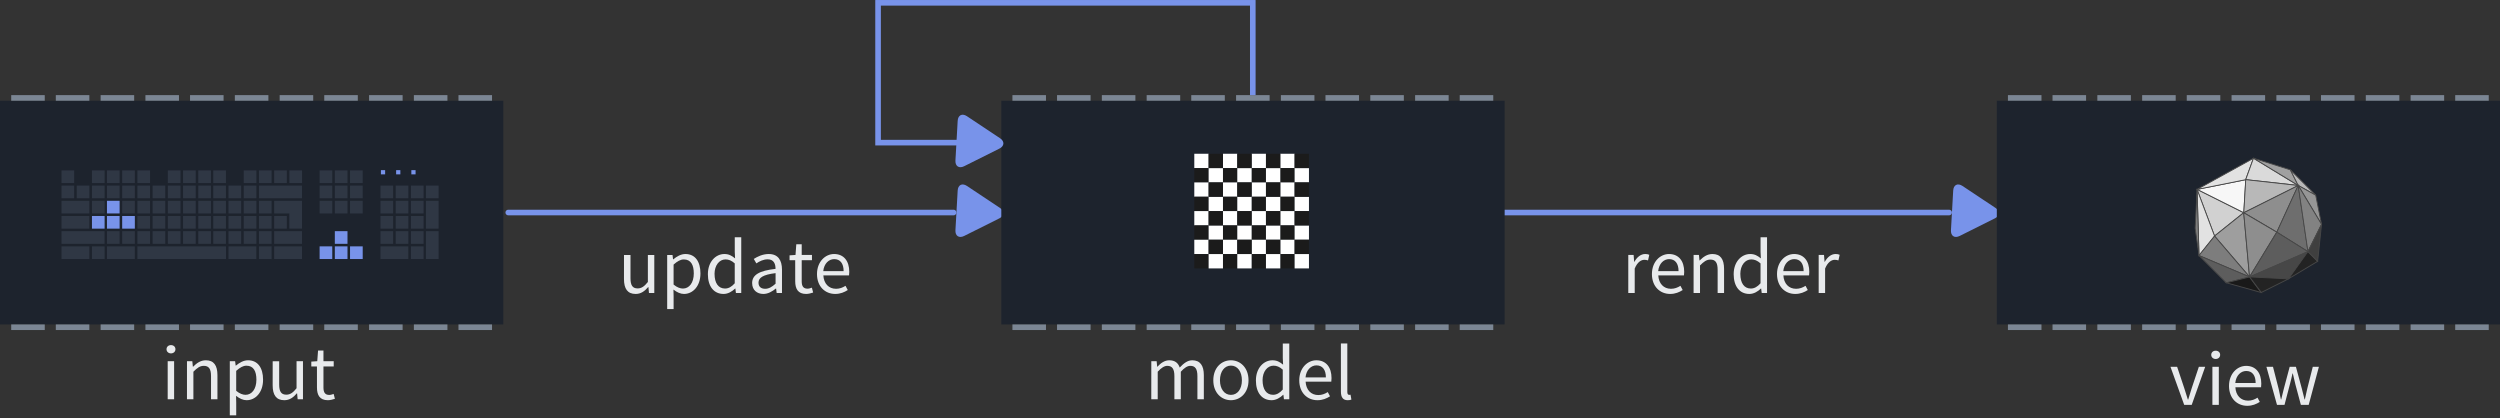 <?xml version="1.0" encoding="UTF-8"?>
<svg width="118.27mm" height="19.78mm" version="1.1" viewBox="0 0 118.27 19.78" xmlns="http://www.w3.org/2000/svg" xmlns:cc="http://creativecommons.org/ns#" xmlns:dc="http://purl.org/dc/elements/1.1/" xmlns:rdf="http://www.w3.org/1999/02/22-rdf-syntax-ns#">
 <rect x="0" y="0" width="118.27" height="19.78" fill="#333333" stroke="none"/>
 <path d="m24.045 10.054h21.067" fill="none" stroke="#7893ea" stroke-linecap="round" stroke-width=".265"/>
 <g transform="matrix(-.002 -.004 .004 -.002 45.393 11.405)" fill="#7893ea" stroke-width="123.85">
  <g fill="#7893ea" stroke-width="123.85">
   <path d="m486.41 221.41-364.07-208.5c-52.938-30.318-95.852-5.44-95.852 55.563v415.65c0 61.004 42.914 85.882 95.852 55.563l364.07-208.49c52.938-30.317 52.938-79.473 0-109.79z" fill="#7893ea" stroke-width="123.85"/>
  </g>
 </g>
 <path d="m71.14 10.054h21.067" fill="none" stroke="#7893ea" stroke-linecap="round" stroke-width=".265"/>
 <g transform="matrix(-.002 -.004 .004 -.002 92.489 11.405)" fill="#7893ea" stroke-width="123.85">
  <g fill="#7893ea" stroke-width="123.85">
   <path d="m486.41 221.41-364.07-208.5c-52.938-30.318-95.852-5.44-95.852 55.563v415.65c0 61.004 42.914 85.882 95.852 55.563l364.07-208.49c52.938-30.317 52.938-79.473 0-109.79z" fill="#7893ea" stroke-width="123.85"/>
  </g>
 </g>
 <g fill="#e8eaec" stroke-linecap="round" stroke-width=".265">
  <g aria-label="view">
   <path d="m103.33 19.153h0.356l0.637-1.8h-0.3l-0.341 1.022c-0.052 0.178-0.111 0.359-0.163 0.53h-0.015c-0.056-0.17-0.115-0.352-0.167-0.53l-0.341-1.022h-0.315z"/>
   <path d="m104.82 16.983c0.119 0 0.211-0.081 0.211-0.196 0-0.119-0.093-0.196-0.211-0.196-0.119 0-0.211 0.078-0.211 0.196 0 0.115 0.093 0.196 0.211 0.196zm-0.156 2.171h0.304v-1.8h-0.304z"/>
   <path d="m105.45 18.257c0 0.589 0.382 0.941 0.863 0.941 0.244 0 0.437-0.085 0.593-0.185l-0.107-0.2c-0.133 0.085-0.278 0.141-0.448 0.141-0.344 0-0.578-0.244-0.6-0.633h1.215c7e-3 -0.044 0.011-0.104 0.011-0.167 0-0.515-0.259-0.845-0.719-0.845-0.411 0-0.808 0.359-0.808 0.948zm0.296-0.137c0.037-0.363 0.267-0.57 0.519-0.57 0.282 0 0.445 0.204 0.445 0.57z"/>
   <path d="m107.72 19.153h0.356l0.252-0.963c0.048-0.17 0.085-0.341 0.126-0.522h0.015c0.044 0.181 0.078 0.348 0.122 0.519l0.259 0.967h0.37l0.482-1.8h-0.289l-0.263 1.041c-0.037 0.17-0.07 0.333-0.111 0.5h-0.015c-0.041-0.167-0.082-0.33-0.126-0.5l-0.282-1.041h-0.296l-0.278 1.041c-0.044 0.167-0.082 0.333-0.122 0.5h-0.015c-0.033-0.167-0.067-0.33-0.107-0.5l-0.267-1.041h-0.311z"/>
  </g>
  <g aria-label="update">
   <path d="m29.519 13.202c0 0.459 0.17 0.704 0.552 0.704 0.248 0 0.426-0.13 0.593-0.326h0.011l0.026 0.282h0.252v-1.8h-0.304v1.278c-0.17 0.211-0.3 0.304-0.485 0.304-0.237 0-0.337-0.144-0.337-0.482v-1.1h-0.307z"/>
   <path d="m31.859 13.699c0.167 0.13 0.333 0.207 0.5 0.207 0.411 0 0.778-0.359 0.778-0.97 0-0.559-0.248-0.919-0.711-0.919-0.211 0-0.411 0.115-0.574 0.252h-0.011l-0.026-0.207h-0.252v2.56h0.304v-0.607zm0.007-0.237v-0.945c0.178-0.159 0.33-0.244 0.482-0.244 0.341 0 0.474 0.267 0.474 0.663 0 0.445-0.219 0.715-0.515 0.715-0.119 0-0.278-0.052-0.441-0.189z"/>
   <path d="m33.488 12.965c0 0.6 0.293 0.941 0.745 0.941 0.211 0 0.404-0.119 0.545-0.256h0.011l0.026 0.211h0.252v-2.637h-0.307v0.693l0.015 0.307c-0.159-0.13-0.296-0.207-0.504-0.207-0.411 0-0.782 0.363-0.782 0.948zm0.315-0.004c0-0.411 0.23-0.689 0.519-0.689 0.148 0 0.285 0.052 0.437 0.189v0.941c-0.148 0.167-0.293 0.248-0.459 0.248-0.315 0-0.496-0.259-0.496-0.689z"/>
   <path d="m35.583 13.395c0 0.322 0.226 0.511 0.53 0.511 0.222 0 0.422-0.119 0.596-0.259h0.007l0.026 0.215h0.252v-1.104c0-0.448-0.185-0.741-0.626-0.741-0.289 0-0.541 0.126-0.708 0.233l0.122 0.211c0.141-0.096 0.326-0.193 0.537-0.193 0.293 0 0.37 0.222 0.37 0.452-0.767 0.085-1.107 0.282-1.107 0.674zm0.3-0.022c0-0.23 0.204-0.378 0.808-0.452v0.5c-0.174 0.156-0.319 0.241-0.493 0.241-0.178 0-0.315-0.085-0.315-0.289z"/>
   <path d="m37.62 13.306c0 0.356 0.13 0.6 0.515 0.6 0.111 0 0.233-0.033 0.333-0.067l-0.059-0.23c-0.059 0.022-0.141 0.048-0.204 0.048-0.207 0-0.278-0.126-0.278-0.348v-1h0.485v-0.248h-0.485v-0.504h-0.256l-0.037 0.504-0.282 0.019v0.23h0.267z"/>
   <path d="m38.65 12.965c0 0.589 0.382 0.941 0.863 0.941 0.244 0 0.437-0.085 0.593-0.185l-0.107-0.2c-0.133 0.085-0.278 0.141-0.448 0.141-0.344 0-0.578-0.244-0.6-0.633h1.215c0.007-0.044 0.011-0.104 0.011-0.167 0-0.515-0.259-0.845-0.719-0.845-0.411 0-0.808 0.359-0.808 0.948zm0.296-0.137c0.037-0.363 0.267-0.57 0.519-0.57 0.282 0 0.445 0.204 0.445 0.57z"/>
  </g>
  <g aria-label="render">
   <path d="m77.031 13.862h0.304v-1.156c0.122-0.304 0.304-0.415 0.456-0.415 0.074 0 0.115 0.011 0.174 0.03l0.059-0.267c-0.059-0.026-0.115-0.037-0.193-0.037-0.204 0-0.389 0.144-0.511 0.37h-0.011l-0.026-0.326h-0.252z"/>
   <path d="m78.149 12.965c0 0.589 0.382 0.941 0.863 0.941 0.244 0 0.437-0.085 0.593-0.185l-0.107-0.2c-0.133 0.085-0.278 0.141-0.448 0.141-0.344 0-0.578-0.244-0.6-0.633h1.215c0.007-0.044 0.011-0.104 0.011-0.167 0-0.515-0.259-0.845-0.719-0.845-0.411 0-0.808 0.359-0.808 0.948zm0.296-0.137c0.037-0.363 0.267-0.57 0.519-0.57 0.282 0 0.445 0.204 0.445 0.57z"/>
   <path d="m80.12 13.862h0.304v-1.304c0.181-0.181 0.307-0.278 0.493-0.278 0.237 0 0.341 0.144 0.341 0.482v1.1h0.304v-1.141c0-0.459-0.17-0.704-0.548-0.704-0.248 0-0.433 0.133-0.604 0.304h-0.011l-0.026-0.259h-0.252z"/>
   <path d="m82.016 12.965c0 0.6 0.293 0.941 0.745 0.941 0.211 0 0.404-0.119 0.545-0.256h0.011l0.026 0.211h0.252v-2.637h-0.307v0.693l0.015 0.307c-0.159-0.13-0.296-0.207-0.504-0.207-0.411 0-0.782 0.363-0.782 0.948zm0.315-0.004c0-0.411 0.23-0.689 0.519-0.689 0.148 0 0.285 0.052 0.437 0.189v0.941c-0.148 0.167-0.293 0.248-0.459 0.248-0.315 0-0.496-0.259-0.496-0.689z"/>
   <path d="m84.067 12.965c0 0.589 0.382 0.941 0.863 0.941 0.244 0 0.437-0.085 0.593-0.185l-0.107-0.2c-0.133 0.085-0.278 0.141-0.448 0.141-0.344 0-0.578-0.244-0.6-0.633h1.215c0.007-0.044 0.011-0.104 0.011-0.167 0-0.515-0.259-0.845-0.719-0.845-0.411 0-0.808 0.359-0.808 0.948zm0.296-0.137c0.037-0.363 0.267-0.57 0.519-0.57 0.282 0 0.445 0.204 0.445 0.57z"/>
   <path d="m86.038 13.862h0.304v-1.156c0.122-0.304 0.304-0.415 0.456-0.415 0.074 0 0.115 0.011 0.174 0.03l0.059-0.267c-0.059-0.026-0.115-0.037-0.193-0.037-0.204 0-0.389 0.144-0.511 0.37h-0.011l-0.026-0.326h-0.252z"/>
  </g>
 </g>
 <g transform="matrix(1 0 0 1 -121.13 -77.621)">
  <rect x="121.13" y="82.386" width="23.812" height="10.583" fill="#1d232d" style="paint-order:normal"/>
  <g fill="#7b8694">
   <rect x="121.66" y="82.121" width="1.587" height=".265"/>
   <rect x="123.77" y="82.121" width="1.587" height=".265"/>
   <rect x="125.89" y="82.121" width="1.587" height=".265"/>
   <rect x="128.01" y="82.121" width="1.587" height=".265"/>
   <rect x="130.12" y="82.121" width="1.587" height=".265"/>
   <rect x="132.24" y="82.121" width="1.587" height=".265"/>
   <rect x="134.36" y="82.121" width="1.587" height=".265"/>
   <rect x="136.47" y="82.121" width="1.587" height=".265"/>
   <rect x="138.59" y="82.121" width="1.587" height=".265"/>
   <rect x="140.71" y="82.121" width="1.587" height=".265"/>
   <rect x="142.82" y="82.121" width="1.587" height=".265"/>
   <rect x="121.66" y="92.969" width="1.587" height=".265"/>
   <rect x="123.77" y="92.969" width="1.587" height=".265"/>
   <rect x="125.89" y="92.969" width="1.587" height=".265"/>
   <rect x="128.01" y="92.969" width="1.587" height=".265"/>
   <rect x="130.12" y="92.969" width="1.587" height=".265"/>
   <rect x="132.24" y="92.969" width="1.587" height=".265"/>
   <rect x="134.36" y="92.969" width="1.587" height=".265"/>
   <rect x="136.47" y="92.969" width="1.587" height=".265"/>
   <rect x="138.59" y="92.969" width="1.587" height=".265"/>
   <rect x="140.71" y="92.969" width="1.587" height=".265"/>
   <rect x="142.82" y="92.969" width="1.587" height=".265"/>
  </g>
  <g fill="#2f3744">
   <rect x="127.63" y="87.12" width=".599" height=".599" style="paint-order:normal"/>
   <rect x="128.35" y="87.839" width=".599" height=".599" style="paint-order:normal"/>
   <rect x="128.35" y="88.557" width=".599" height=".599" style="paint-order:normal"/>
   <rect x="129.07" y="88.557" width=".599" height=".599" style="paint-order:normal"/>
   <rect x="129.07" y="87.839" width=".599" height=".599" style="paint-order:normal"/>
   <rect x="128.35" y="87.12" width=".599" height=".599" style="paint-order:normal"/>
   <rect x="129.07" y="87.12" width=".599" height=".599" style="paint-order:normal"/>
   <rect x="129.79" y="87.839" width=".599" height=".599" style="paint-order:normal"/>
   <rect x="129.79" y="88.557" width=".599" height=".599" style="paint-order:normal"/>
   <rect x="130.51" y="88.557" width=".599" height=".599" style="paint-order:normal"/>
   <rect x="131.22" y="88.557" width=".599" height=".599" style="paint-order:normal"/>
   <rect x="131.94" y="88.557" width=".599" height=".599" style="paint-order:normal"/>
   <rect x="132.66" y="88.557" width=".599" height=".599" style="paint-order:normal"/>
   <rect x="132.66" y="87.839" width=".599" height=".599" style="paint-order:normal"/>
   <rect x="131.94" y="87.12" width=".599" height=".599" style="paint-order:normal"/>
   <rect x="126.91" y="87.12" width=".599" height=".599" style="paint-order:normal"/>
   <rect x="127.63" y="87.839" width=".599" height=".599" style="paint-order:normal"/>
   <rect x="127.63" y="88.557" width=".599" height=".599" style="paint-order:normal"/>
   <rect x="126.91" y="88.557" width=".599" height=".599" style="paint-order:normal"/>
  </g>
  <rect x="126.91" y="87.839" width=".599" height=".599" fill="#7893ea" style="paint-order:normal"/>
  <g fill="#2f3744">
   <rect x="131.94" y="87.839" width=".599" height=".599" style="paint-order:normal"/>
   <rect x="130.51" y="87.839" width=".599" height=".599" style="paint-order:normal"/>
   <rect x="129.79" y="87.12" width=".599" height=".599" style="paint-order:normal"/>
   <rect x="125.48" y="87.12" width=".599" height=".599" style="paint-order:normal"/>
  </g>
  <rect x="126.19" y="87.839" width=".599" height=".599" fill="#7893ea" style="paint-order:normal"/>
  <rect x="126.19" y="87.12" width=".599" height=".599" fill="#7893ea" style="paint-order:normal"/>
  <g fill="#2f3744">
   <rect x="130.51" y="87.12" width=".599" height=".599" style="paint-order:normal"/>
   <rect x="131.22" y="87.839" width=".599" height=".599" style="paint-order:normal"/>
   <rect x="131.22" y="87.12" width=".599" height=".599" style="paint-order:normal"/>
   <rect x="133.38" y="88.557" width=".599" height=".599" style="paint-order:normal"/>
   <rect x="132.66" y="87.12" width=".599" height=".599" style="paint-order:normal"/>
   <rect x="133.38" y="87.12" width=".599" height=".599" style="paint-order:normal"/>
   <rect x="133.38" y="87.839" width=".599" height=".599" style="paint-order:normal"/>
   <rect x="134.1" y="87.839" width=".599" height=".599" style="paint-order:normal"/>
   <rect x="132.66" y="86.401" width=".599" height=".599" style="paint-order:normal"/>
   <rect x="131.94" y="86.401" width=".599" height=".599" style="paint-order:normal"/>
   <rect x="131.22" y="86.401" width=".599" height=".599" style="paint-order:normal"/>
   <rect x="130.51" y="86.401" width=".599" height=".599" style="paint-order:normal"/>
   <rect x="129.79" y="86.401" width=".599" height=".599" style="paint-order:normal"/>
   <rect x="129.07" y="86.401" width=".599" height=".599" style="paint-order:normal"/>
   <rect x="128.35" y="86.401" width=".599" height=".599" style="paint-order:normal"/>
   <rect x="127.63" y="86.401" width=".599" height=".599" style="paint-order:normal"/>
   <rect x="126.91" y="86.401" width=".599" height=".599" style="paint-order:normal"/>
   <rect x="126.19" y="86.401" width=".599" height=".599" style="paint-order:normal"/>
   <rect x="125.48" y="86.401" width=".599" height=".599" style="paint-order:normal"/>
   <rect x="124.76" y="86.401" width=".599" height=".599" style="paint-order:normal"/>
   <rect x="124.04" y="86.401" width=".599" height=".599" style="paint-order:normal"/>
   <rect x="133.38" y="86.401" width="2.036" height=".599" style="paint-order:normal"/>
   <path d="m134.1 87.719v-0.599h1.317v1.317h-0.599v-0.719z" stroke-dashoffset="1.2" stroke-linecap="square" stroke-miterlimit="40" stroke-width=".905"/>
   <rect x="134.1" y="88.557" width="1.317" height=".599" style="paint-order:normal"/>
   <rect x="125.48" y="89.276" width=".599" height=".599" style="paint-order:normal"/>
   <rect x="124.04" y="88.557" width="2.036" height=".599" style="paint-order:normal"/>
   <rect x="124.04" y="87.839" width="1.317" height=".599" style="paint-order:normal"/>
   <rect x="124.04" y="87.12" width="1.317" height=".599" style="paint-order:normal"/>
   <rect x="124.04" y="85.683" width=".599" height=".599" style="paint-order:normal"/>
   <rect x="125.48" y="85.683" width=".599" height=".599" style="paint-order:normal"/>
   <rect x="126.19" y="85.683" width=".599" height=".599" style="paint-order:normal"/>
   <rect x="126.91" y="85.683" width=".599" height=".599" style="paint-order:normal"/>
   <rect x="127.63" y="85.683" width=".599" height=".599" style="paint-order:normal"/>
   <rect x="129.07" y="85.683" width=".599" height=".599" style="paint-order:normal"/>
   <rect x="129.79" y="85.683" width=".599" height=".599" style="paint-order:normal"/>
   <rect x="130.51" y="85.683" width=".599" height=".599" style="paint-order:normal"/>
   <rect x="131.22" y="85.683" width=".599" height=".599" style="paint-order:normal"/>
   <rect x="132.66" y="85.683" width=".599" height=".599" style="paint-order:normal"/>
   <rect x="133.38" y="85.683" width=".599" height=".599" style="paint-order:normal"/>
   <rect x="134.1" y="85.683" width=".599" height=".599" style="paint-order:normal"/>
   <rect x="134.82" y="85.683" width=".599" height=".599" style="paint-order:normal"/>
   <rect x="127.63" y="89.276" width="4.192" height=".599" style="paint-order:normal"/>
   <rect x="124.04" y="89.276" width="1.317" height=".599" style="paint-order:normal"/>
   <rect x="126.19" y="89.276" width="1.317" height=".599" style="paint-order:normal"/>
   <rect x="126.19" y="88.557" width=".599" height=".599" style="paint-order:normal"/>
   <rect x="133.38" y="89.276" width=".599" height=".599" style="paint-order:normal"/>
   <rect x="131.94" y="89.276" width="1.317" height=".599" style="paint-order:normal"/>
   <rect x="134.1" y="89.276" width="1.317" height=".599" style="paint-order:normal"/>
   <rect x="136.25" y="85.683" width=".599" height=".599" style="paint-order:normal"/>
   <rect x="136.97" y="85.683" width=".599" height=".599" style="paint-order:normal"/>
   <rect x="137.69" y="85.683" width=".599" height=".599" style="paint-order:normal"/>
   <rect x="137.69" y="86.401" width=".599" height=".599" style="paint-order:normal"/>
   <rect x="137.69" y="87.12" width=".599" height=".599" style="paint-order:normal"/>
   <rect x="136.97" y="87.12" width=".599" height=".599" style="paint-order:normal"/>
   <rect x="136.97" y="86.401" width=".599" height=".599" style="paint-order:normal"/>
   <rect x="136.25" y="86.401" width=".599" height=".599" style="paint-order:normal"/>
   <rect x="136.25" y="87.12" width=".599" height=".599" style="paint-order:normal"/>
  </g>
  <g fill="#7893ea">
   <rect x="137.69" y="89.276" width=".599" height=".599" style="paint-order:normal"/>
   <rect x="136.97" y="89.276" width=".599" height=".599" style="paint-order:normal"/>
   <rect x="136.97" y="88.557" width=".599" height=".599" style="paint-order:normal"/>
   <rect x="136.25" y="89.276" width=".599" height=".599" style="paint-order:normal"/>
  </g>
  <g fill="#2f3744">
   <rect x="139.13" y="86.401" width=".599" height=".599" style="paint-order:normal"/>
   <rect x="139.85" y="86.401" width=".599" height=".599" style="paint-order:normal"/>
   <rect x="140.57" y="86.401" width=".599" height=".599" style="paint-order:normal"/>
   <rect x="141.28" y="86.401" width=".599" height=".599" style="paint-order:normal"/>
   <rect x="139.13" y="87.12" width=".599" height=".599" style="paint-order:normal"/>
   <rect x="139.85" y="87.12" width=".599" height=".599" style="paint-order:normal"/>
   <rect x="140.57" y="87.12" width=".599" height=".599" style="paint-order:normal"/>
   <rect x="139.13" y="87.839" width=".599" height=".599" style="paint-order:normal"/>
   <rect x="139.85" y="87.839" width=".599" height=".599" style="paint-order:normal"/>
   <rect x="140.57" y="87.839" width=".599" height=".599" style="paint-order:normal"/>
   <rect x="141.28" y="87.12" width=".599" height="1.317" style="paint-order:normal"/>
   <rect x="139.13" y="88.557" width=".599" height=".599" style="paint-order:normal"/>
   <rect x="139.85" y="88.557" width=".599" height=".599" style="paint-order:normal"/>
   <rect x="140.57" y="88.557" width=".599" height=".599" style="paint-order:normal"/>
   <rect x="139.13" y="89.276" width="1.317" height=".599" style="paint-order:normal"/>
   <rect x="140.57" y="89.276" width=".599" height=".599" style="paint-order:normal"/>
   <rect x="141.28" y="88.557" width=".599" height="1.317" style="paint-order:normal"/>
  </g>
  <g fill="#7893ea">
   <rect x="125.48" y="87.839" width=".599" height=".599" style="paint-order:normal"/>
   <rect x="139.15" y="85.67" width=".2" height=".2" style="paint-order:normal"/>
   <rect x="139.87" y="85.67" width=".2" height=".2" style="paint-order:normal"/>
   <rect x="140.59" y="85.67" width=".2" height=".2" style="paint-order:normal"/>
  </g>
 </g>
 <g fill="#e8eaec" stroke-linecap="round" stroke-width=".265" aria-label="input">
  <path d="m8.089 16.718c0.119 0 0.211-0.081 0.211-0.196 0-0.119-0.093-0.196-0.211-0.196-0.119 0-0.211 0.078-0.211 0.196 0 0.115 0.093 0.196 0.211 0.196zm-0.156 2.171h0.304v-1.8h-0.304z"/>
  <path d="m8.845 18.889h0.304v-1.304c0.181-0.181 0.307-0.278 0.493-0.278 0.237 0 0.341 0.144 0.341 0.482v1.1h0.304v-1.141c0-0.459-0.17-0.704-0.548-0.704-0.248 0-0.433 0.133-0.604 0.304h-0.011l-0.026-0.259h-0.252z"/>
  <path d="m11.167 18.726c0.167 0.13 0.333 0.207 0.5 0.207 0.411 0 0.778-0.359 0.778-0.97 0-0.559-0.248-0.919-0.711-0.919-0.211 0-0.411 0.115-0.574 0.252h-0.011l-0.026-0.207h-0.252v2.56h0.304v-0.607zm0.007-0.237v-0.945c0.178-0.159 0.33-0.244 0.482-0.244 0.341 0 0.474 0.267 0.474 0.663 0 0.445-0.219 0.715-0.515 0.715-0.119 0-0.278-0.052-0.441-0.189z"/>
  <path d="m12.899 18.229c0 0.459 0.17 0.704 0.552 0.704 0.248 0 0.426-0.13 0.593-0.326h0.011l0.026 0.282h0.252v-1.8h-0.304v1.278c-0.17 0.211-0.3 0.304-0.485 0.304-0.237 0-0.337-0.144-0.337-0.482v-1.1h-0.307z"/>
  <path d="m14.995 18.333c0 0.356 0.13 0.6 0.515 0.6 0.111 0 0.233-0.033 0.333-0.067l-0.059-0.23c-0.059 0.022-0.141 0.048-0.204 0.048-0.207 0-0.278-0.126-0.278-0.348v-1h0.485v-0.248h-0.485v-0.504h-0.256l-0.037 0.504-0.282 0.019v0.23h0.267z"/>
 </g>
 <g transform="matrix(1 0 0 1 -121.39 -61.746)">
  <rect x="168.76" y="66.511" width="23.812" height="10.583" fill="#1d232d" style="paint-order:normal"/>
  <g transform="translate(47.626 -15.875)" fill="#7b8694">
   <rect x="121.66" y="82.121" width="1.587" height=".265"/>
   <rect x="123.77" y="82.121" width="1.587" height=".265"/>
   <rect x="125.89" y="82.121" width="1.587" height=".265"/>
   <rect x="128.01" y="82.121" width="1.587" height=".265"/>
   <rect x="130.12" y="82.121" width="1.587" height=".265"/>
   <rect x="132.24" y="82.121" width="1.587" height=".265"/>
   <rect x="134.36" y="82.121" width="1.587" height=".265"/>
   <rect x="136.47" y="82.121" width="1.587" height=".265"/>
   <rect x="138.59" y="82.121" width="1.587" height=".265"/>
   <rect x="140.71" y="82.121" width="1.587" height=".265"/>
   <rect x="142.82" y="82.121" width="1.587" height=".265"/>
   <rect x="121.66" y="92.969" width="1.587" height=".265"/>
   <rect x="123.77" y="92.969" width="1.587" height=".265"/>
   <rect x="125.89" y="92.969" width="1.587" height=".265"/>
   <rect x="128.01" y="92.969" width="1.587" height=".265"/>
   <rect x="130.12" y="92.969" width="1.587" height=".265"/>
   <rect x="132.24" y="92.969" width="1.587" height=".265"/>
   <rect x="134.36" y="92.969" width="1.587" height=".265"/>
   <rect x="136.47" y="92.969" width="1.587" height=".265"/>
   <rect x="138.59" y="92.969" width="1.587" height=".265"/>
   <rect x="140.71" y="92.969" width="1.587" height=".265"/>
   <rect x="142.82" y="92.969" width="1.587" height=".265"/>
  </g>
 </g>
 <g transform="matrix(.678 0 0 .678 -807.95 -269.35)">
  <rect transform="rotate(90)" x="408" y="-1282" width="1" height="1" fill="#fff" style="paint-order:fill markers stroke"/>
  <rect transform="rotate(90)" x="409" y="-1282" width="1" height="1" fill="#1b1b1b" style="paint-order:fill markers stroke"/>
  <rect transform="rotate(90)" x="410" y="-1282" width="1" height="1" fill="#fff" style="paint-order:fill markers stroke"/>
  <rect transform="rotate(90)" x="411" y="-1282" width="1" height="1" fill="#1b1b1b" style="paint-order:fill markers stroke"/>
  <rect transform="rotate(90)" x="412" y="-1282" width="1" height="1" fill="#fff" style="paint-order:fill markers stroke"/>
  <rect transform="rotate(90)" x="413" y="-1282" width="1" height="1" fill="#1b1b1b" style="paint-order:fill markers stroke"/>
  <rect transform="rotate(90)" x="414" y="-1282" width="1" height="1" fill="#fff" style="paint-order:fill markers stroke"/>
  <rect transform="rotate(90)" x="415" y="-1282" width="1" height="1" fill="#1b1b1b" style="paint-order:fill markers stroke"/>
  <rect transform="rotate(90)" x="408" y="-1280" width="1" height="1" fill="#fff" style="paint-order:fill markers stroke"/>
  <rect transform="rotate(90)" x="409" y="-1280" width="1" height="1" fill="#1b1b1b" style="paint-order:fill markers stroke"/>
  <rect transform="rotate(90)" x="410" y="-1280" width="1" height="1" fill="#fff" style="paint-order:fill markers stroke"/>
  <rect transform="rotate(90)" x="411" y="-1280" width="1" height="1" fill="#1b1b1b" style="paint-order:fill markers stroke"/>
  <rect transform="rotate(90)" x="412" y="-1280" width="1" height="1" fill="#fff" style="paint-order:fill markers stroke"/>
  <rect transform="rotate(90)" x="413" y="-1280" width="1" height="1" fill="#1b1b1b" style="paint-order:fill markers stroke"/>
  <rect transform="rotate(90)" x="414" y="-1280" width="1" height="1" fill="#fff" style="paint-order:fill markers stroke"/>
  <rect transform="rotate(90)" x="415" y="-1280" width="1" height="1" fill="#1b1b1b" style="paint-order:fill markers stroke"/>
  <rect transform="rotate(90)" x="408" y="-1278" width="1" height="1" fill="#fff" style="paint-order:fill markers stroke"/>
  <rect transform="rotate(90)" x="409" y="-1278" width="1" height="1" fill="#1b1b1b" style="paint-order:fill markers stroke"/>
  <rect transform="rotate(90)" x="410" y="-1278" width="1" height="1" fill="#fff" style="paint-order:fill markers stroke"/>
  <rect transform="rotate(90)" x="411" y="-1278" width="1" height="1" fill="#1b1b1b" style="paint-order:fill markers stroke"/>
  <rect transform="rotate(90)" x="412" y="-1278" width="1" height="1" fill="#fff" style="paint-order:fill markers stroke"/>
  <rect transform="rotate(90)" x="413" y="-1278" width="1" height="1" fill="#1b1b1b" style="paint-order:fill markers stroke"/>
  <rect transform="rotate(90)" x="414" y="-1278" width="1" height="1" fill="#fff" style="paint-order:fill markers stroke"/>
  <rect transform="rotate(90)" x="415" y="-1278" width="1" height="1" fill="#1b1b1b" style="paint-order:fill markers stroke"/>
  <rect transform="rotate(90)" x="408" y="-1276" width="1" height="1" fill="#fff" style="paint-order:fill markers stroke"/>
  <rect transform="rotate(90)" x="409" y="-1276" width="1" height="1" fill="#1b1b1b" style="paint-order:fill markers stroke"/>
  <rect transform="rotate(90)" x="410" y="-1276" width="1" height="1" fill="#fff" style="paint-order:fill markers stroke"/>
  <rect transform="rotate(90)" x="411" y="-1276" width="1" height="1" fill="#1b1b1b" style="paint-order:fill markers stroke"/>
  <rect transform="rotate(90)" x="412" y="-1276" width="1" height="1" fill="#fff" style="paint-order:fill markers stroke"/>
  <rect transform="rotate(90)" x="413" y="-1276" width="1" height="1" fill="#1b1b1b" style="paint-order:fill markers stroke"/>
  <rect transform="rotate(90)" x="414" y="-1276" width="1" height="1" fill="#fff" style="paint-order:fill markers stroke"/>
  <rect transform="rotate(90)" x="415" y="-1276" width="1" height="1" fill="#1b1b1b" style="paint-order:fill markers stroke"/>
  <g fill="#fff">
   <rect transform="rotate(90)" x="409" y="-1277" width="1" height="1" style="paint-order:fill markers stroke"/>
   <rect transform="rotate(90)" x="411" y="-1277" width="1" height="1" style="paint-order:fill markers stroke"/>
   <rect transform="rotate(90)" x="413" y="-1277" width="1" height="1" style="paint-order:fill markers stroke"/>
   <rect transform="rotate(90)" x="413" y="-1279" width="1" height="1" style="paint-order:fill markers stroke"/>
   <rect transform="rotate(90)" x="411" y="-1279" width="1" height="1" style="paint-order:fill markers stroke"/>
   <rect transform="rotate(90)" x="409" y="-1279" width="1" height="1" style="paint-order:fill markers stroke"/>
   <rect transform="rotate(90)" x="409" y="-1281" width="1" height="1" style="paint-order:fill markers stroke"/>
   <rect transform="rotate(90)" x="411" y="-1281" width="1" height="1" style="paint-order:fill markers stroke"/>
   <rect transform="rotate(90)" x="413" y="-1281" width="1" height="1" style="paint-order:fill markers stroke"/>
  </g>
  <g fill="#1b1b1b">
   <rect transform="rotate(90)" x="408" y="-1281" width="1" height="1" style="paint-order:fill markers stroke"/>
   <rect transform="rotate(90)" x="410" y="-1281" width="1" height="1" style="paint-order:fill markers stroke"/>
   <rect transform="rotate(90)" x="412" y="-1281" width="1" height="1" style="paint-order:fill markers stroke"/>
   <rect transform="rotate(90)" x="414" y="-1281" width="1" height="1" style="paint-order:fill markers stroke"/>
   <rect transform="rotate(90)" x="414" y="-1279" width="1" height="1" style="paint-order:fill markers stroke"/>
   <rect transform="rotate(90)" x="412" y="-1279" width="1" height="1" style="paint-order:fill markers stroke"/>
   <rect transform="rotate(90)" x="410" y="-1279" width="1" height="1" style="paint-order:fill markers stroke"/>
   <rect transform="rotate(90)" x="408" y="-1279" width="1" height="1" style="paint-order:fill markers stroke"/>
   <rect transform="rotate(90)" x="408" y="-1277" width="1" height="1" style="paint-order:fill markers stroke"/>
   <rect transform="rotate(90)" x="410" y="-1277" width="1" height="1" style="paint-order:fill markers stroke"/>
   <rect transform="rotate(90)" x="412" y="-1277" width="1" height="1" style="paint-order:fill markers stroke"/>
   <rect transform="rotate(90)" x="414" y="-1277" width="1" height="1" style="paint-order:fill markers stroke"/>
  </g>
  <g fill="#fff">
   <rect transform="rotate(90)" x="415" y="-1279" width="1" height="1" style="paint-order:fill markers stroke"/>
   <rect transform="rotate(90)" x="415" y="-1281" width="1" height="1" style="paint-order:fill markers stroke"/>
   <rect transform="rotate(90)" x="415" y="-1277" width="1" height="1" style="paint-order:fill markers stroke"/>
   <rect transform="rotate(90)" x="409" y="-1283" width="1" height="1" style="paint-order:fill markers stroke"/>
   <rect transform="rotate(90)" x="411" y="-1283" width="1" height="1" style="paint-order:fill markers stroke"/>
   <rect transform="rotate(90)" x="413" y="-1283" width="1" height="1" style="paint-order:fill markers stroke"/>
  </g>
  <g fill="#1b1b1b">
   <rect transform="rotate(90)" x="408" y="-1283" width="1" height="1" style="paint-order:fill markers stroke"/>
   <rect transform="rotate(90)" x="410" y="-1283" width="1" height="1" style="paint-order:fill markers stroke"/>
   <rect transform="rotate(90)" x="412" y="-1283" width="1" height="1" style="paint-order:fill markers stroke"/>
   <rect transform="rotate(90)" x="414" y="-1283" width="1" height="1" style="paint-order:fill markers stroke"/>
  </g>
  <rect transform="rotate(90)" x="415" y="-1283" width="1" height="1" fill="#fff" style="paint-order:fill markers stroke"/>
 </g>
 <g transform="matrix(1 0 0 1 -74.295 -61.746)">
  <rect x="168.76" y="66.511" width="23.812" height="10.583" fill="#1d232d" style="paint-order:normal"/>
  <g transform="translate(47.626 -15.875)" fill="#7b8694">
   <rect x="121.66" y="82.121" width="1.587" height=".265"/>
   <rect x="123.77" y="82.121" width="1.587" height=".265"/>
   <rect x="125.89" y="82.121" width="1.587" height=".265"/>
   <rect x="128.01" y="82.121" width="1.587" height=".265"/>
   <rect x="130.12" y="82.121" width="1.587" height=".265"/>
   <rect x="132.24" y="82.121" width="1.587" height=".265"/>
   <rect x="134.36" y="82.121" width="1.587" height=".265"/>
   <rect x="136.47" y="82.121" width="1.587" height=".265"/>
   <rect x="138.59" y="82.121" width="1.587" height=".265"/>
   <rect x="140.71" y="82.121" width="1.587" height=".265"/>
   <rect x="142.82" y="82.121" width="1.587" height=".265"/>
   <rect x="121.66" y="92.969" width="1.587" height=".265"/>
   <rect x="123.77" y="92.969" width="1.587" height=".265"/>
   <rect x="125.89" y="92.969" width="1.587" height=".265"/>
   <rect x="128.01" y="92.969" width="1.587" height=".265"/>
   <rect x="130.12" y="92.969" width="1.587" height=".265"/>
   <rect x="132.24" y="92.969" width="1.587" height=".265"/>
   <rect x="134.36" y="92.969" width="1.587" height=".265"/>
   <rect x="136.47" y="92.969" width="1.587" height=".265"/>
   <rect x="138.59" y="92.969" width="1.587" height=".265"/>
   <rect x="140.71" y="92.969" width="1.587" height=".265"/>
   <rect x="142.82" y="92.969" width="1.587" height=".265"/>
  </g>
 </g>
 <g transform="matrix(.454 0 0 .454 -333.2 -358.58)" stroke="#474747" stroke-width=".094">
  <path d="m964.68 814.42 3.04-2.432-4.865-2.432z" fill="#d1d1d1"/>
  <path d="m964.68 814.42 3.648 4.257-0.608-6.689z" fill="#9e9e9e"/>
  <path d="m967.73 811.99 0.203-3.446-5.067 1.014z" fill="#f7f7f7"/>
  <path d="m962.86 809.56 5.878-3.243-0.811 2.23z" fill="#e2e2e2"/>
  <path d="m968.74 806.31 4.662 2.838-5.473-0.608z" fill="#dadada"/>
  <path d="m968.74 806.31 3.851 1.216 0.811 1.622-4.662-2.838" fill="#a0a0a0"/>
  <path d="m972.59 807.53 2.635 2.635-1.824-1.014z" fill="#b8b8b8"/>
  <path d="m967.73 811.99 5.676-2.838-5.473-0.608z" fill="#b8b8b8"/>
  <path d="m967.73 811.99 3.446 2.027 2.23-4.865z" fill="#8e8e8e"/>
  <path d="m968.33 818.68 2.838-4.662-3.446-2.027z" fill="#8e8e8e"/>
  <path d="m973.4 809.15 1.014 6.892-3.243-2.027z" fill="#6e6e6e"/>
  <path d="m962.86 809.56 0.203 6.892 1.622-2.027-1.824-4.865" fill="#e2e2e2"/>
  <path d="m962.66 813.61 0.203-4.054 0.203 6.892-0.405-2.838" fill="#7d7d7d"/>
  <path d="m973.4 809.15 1.824 1.014 0.608 3.04z" fill="#969696"/>
  <path d="m963.06 816.45 1.622-2.027 3.648 4.257z" fill="#7d7d7d"/>
  <path d="m965.9 819.29-2.838-2.838 5.27 2.23z" fill="#5d5d5d"/>
  <path d="m968.33 818.68 6.081-2.635-3.243-2.027z" fill="#5d5d5d"/>
  <path d="m973.4 809.15 1.014 6.892 1.419-2.838z" fill="#828282"/>
  <path d="m965.9 819.29 3.648 1.014-1.216-1.622z" fill="#191919"/>
  <path d="m968.33 818.68 6.081-2.635-2.027 2.838z" fill="#474747"/>
  <path d="m969.55 820.3-1.216-1.622 4.054 0.203z" fill="#232323"/>
  <path d="m974.41 816.04-2.027 2.838 3.04-1.824z" fill="#232323"/>
  <path d="m975.83 813.2-1.419 2.838 1.014 1.014z" fill="#3f3f3f"/>
 </g>
 <path d="m59.267 4.366v-4.233h-17.727v6.615h4.763" fill="none" stroke="#7893ea" stroke-linecap="square" stroke-miterlimit="40" stroke-width=".265"/>
 <g fill="#e8eaec" stroke-linecap="round" stroke-width=".265" aria-label="model">
  <path d="m54.465 18.889h0.304v-1.304c0.167-0.185 0.319-0.278 0.452-0.278 0.23 0 0.337 0.144 0.337 0.482v1.1h0.304v-1.304c0.167-0.185 0.311-0.278 0.452-0.278 0.226 0 0.333 0.144 0.333 0.482v1.1h0.304v-1.141c0-0.459-0.178-0.704-0.548-0.704-0.219 0-0.404 0.141-0.593 0.344-0.074-0.215-0.222-0.344-0.496-0.344-0.215 0-0.404 0.133-0.559 0.304h-0.011l-0.026-0.259h-0.252z"/>
  <path d="m57.399 17.992c0 0.596 0.393 0.941 0.833 0.941s0.833-0.344 0.833-0.941c0-0.604-0.393-0.948-0.833-0.948s-0.833 0.344-0.833 0.948zm0.315 0c0-0.415 0.211-0.696 0.519-0.696 0.311 0 0.519 0.282 0.519 0.696 0 0.411-0.207 0.689-0.519 0.689-0.307 0-0.519-0.278-0.519-0.689z"/>
  <path d="m59.414 17.992c0 0.6 0.293 0.941 0.745 0.941 0.211 0 0.404-0.119 0.545-0.256h0.011l0.026 0.211h0.252v-2.637h-0.307v0.693l0.015 0.307c-0.159-0.13-0.296-0.207-0.504-0.207-0.411 0-0.782 0.363-0.782 0.948zm0.315-0.004c0-0.411 0.23-0.689 0.519-0.689 0.148 0 0.285 0.052 0.437 0.189v0.941c-0.148 0.167-0.293 0.248-0.459 0.248-0.315 0-0.496-0.259-0.496-0.689z"/>
  <path d="m61.465 17.992c0 0.589 0.382 0.941 0.863 0.941 0.244 0 0.437-0.085 0.593-0.185l-0.107-0.2c-0.133 0.085-0.278 0.141-0.448 0.141-0.344 0-0.578-0.244-0.6-0.633h1.215c0.007-0.044 0.011-0.104 0.011-0.167 0-0.515-0.259-0.845-0.719-0.845-0.411 0-0.808 0.359-0.808 0.948zm0.296-0.137c0.037-0.363 0.267-0.57 0.519-0.57 0.282 0 0.445 0.204 0.445 0.57z"/>
  <path d="m63.436 18.526c0 0.263 0.093 0.407 0.322 0.407 0.081 0 0.133-0.011 0.174-0.03l-0.041-0.23c-0.033 0.007-0.048 0.007-0.067 0.007-0.044 0-0.085-0.037-0.085-0.133v-2.297h-0.304z"/>
 </g>
 <g transform="matrix(-.002 -.004 .004 -.002 45.393 8.106)" fill="#7893ea" stroke-width="123.85">
  <g fill="#7893ea" stroke-width="123.85">
   <path d="m486.41 221.41-364.07-208.5c-52.938-30.318-95.852-5.44-95.852 55.563v415.65c0 61.004 42.914 85.882 95.852 55.563l364.07-208.49c52.938-30.317 52.938-79.473 0-109.79z" fill="#7893ea" stroke-width="123.85"/>
  </g>
 </g>
</svg>
